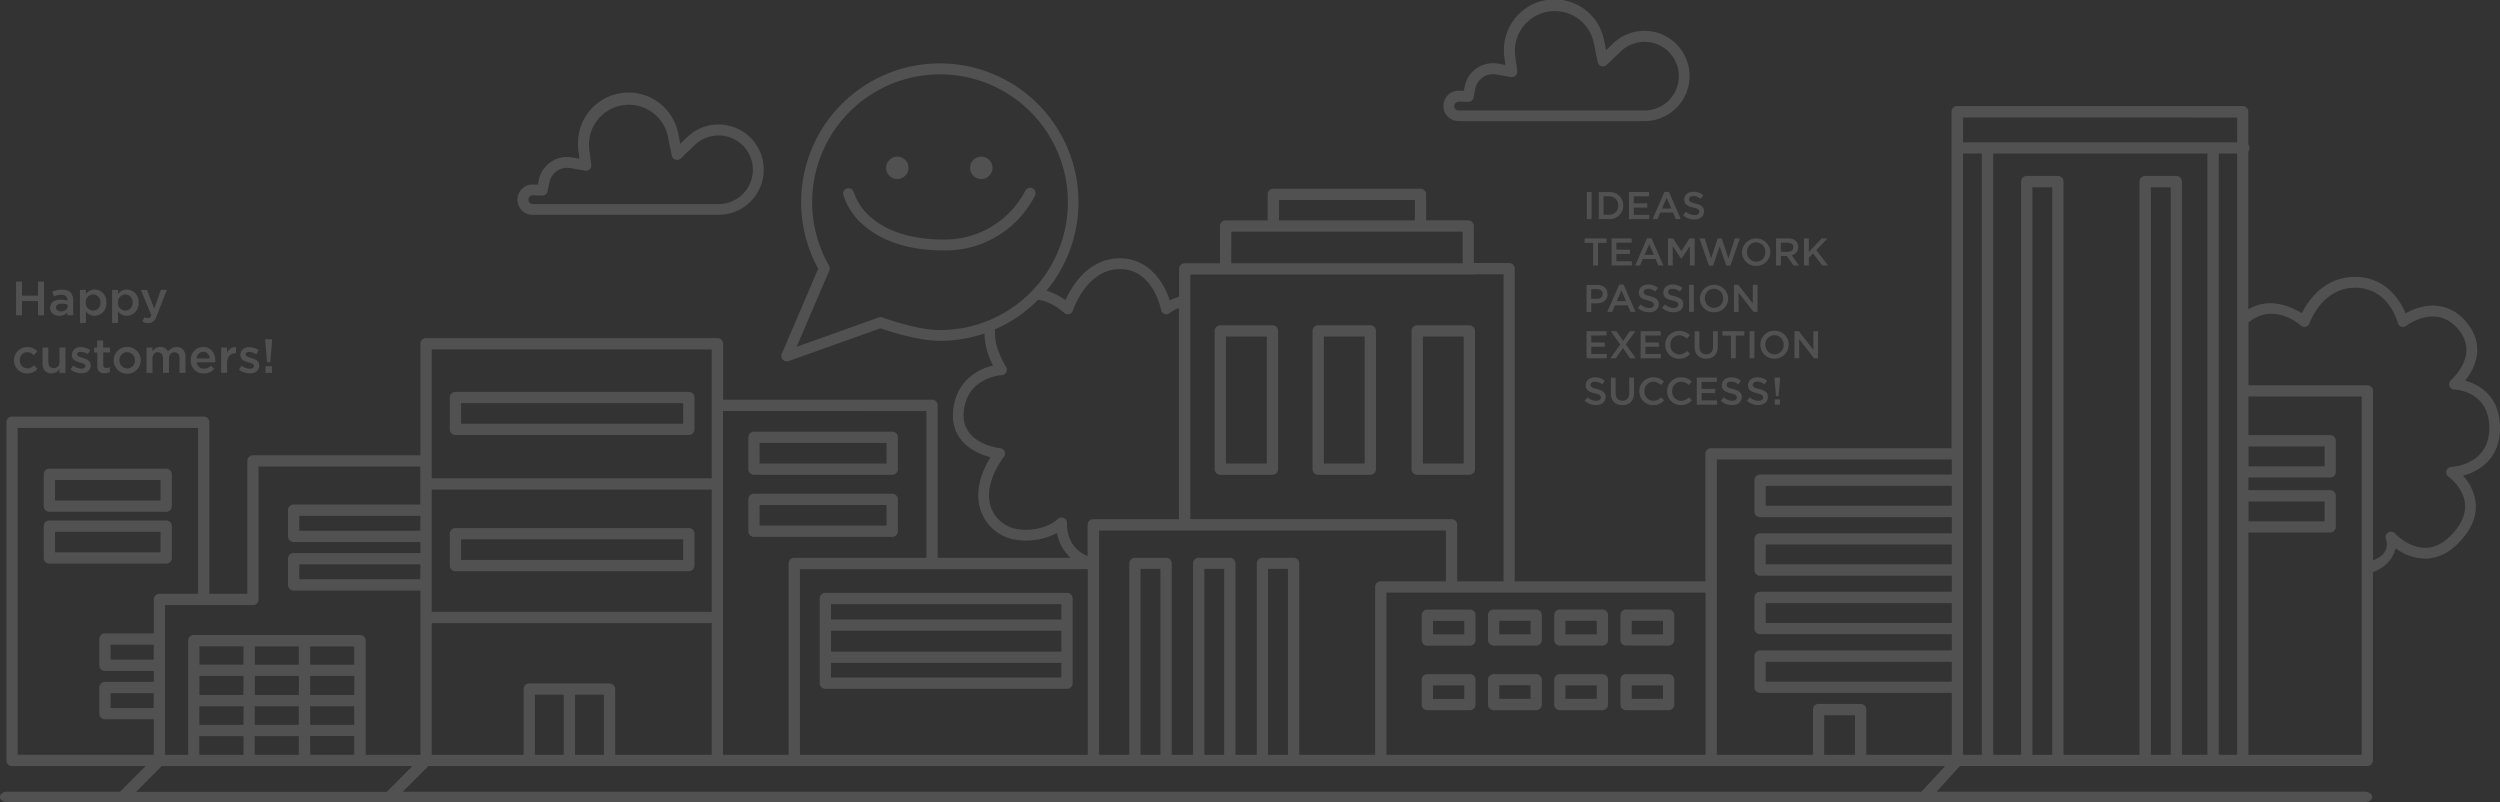 <svg xmlns="http://www.w3.org/2000/svg" viewBox="0 0 840.73 269.78"><rect x="0" y="0" width="840.73" height="269.78" fill="#333333" stroke="none"/><defs><style>.cls-1{opacity:0.15;}.cls-2{fill:#fff;}</style></defs><title>Recurso 21</title><g id="Capa_2" data-name="Capa 2"><g id="Capa_1-2" data-name="Capa 1"><g class="cls-1"><path class="cls-2" d="M179.17,72.23h62.47a15.18,15.18,0,1,0-10.48-26.15l-2.39,2.29-.66-3.24a17,17,0,0,0-33.73,3.41,17.51,17.51,0,0,0,.16,2.35l.34,2.48-2.47-.43a9.71,9.71,0,0,0-11.22,7.64l-.3,1.52-1.51-.05h-.31a5.1,5.1,0,0,0,.1,10.2Zm-.1-6.56h.15l3.09.1a1.83,1.83,0,0,0,1.84-1.46l.61-3a6.07,6.07,0,0,1,6-4.87,6.72,6.72,0,0,1,1.07.09l4.92.86a1.8,1.8,0,0,0,2.11-2l-.68-5a13.41,13.41,0,0,1,26.41-4.55l1.31,6.47a1.82,1.82,0,0,0,3,1l4.77-4.56a11.54,11.54,0,1,1,8,19.88H179.17a1.46,1.46,0,0,1-1.46-1.46A1.49,1.49,0,0,1,179.07,65.67Z"/><path class="cls-2" d="M490.56,40.73H553a15.18,15.18,0,1,0-10.48-26.15l-2.4,2.29-.66-3.25A17,17,0,0,0,505.76,17a19.34,19.34,0,0,0,.16,2.35l.35,2.48-2.48-.43a9.7,9.7,0,0,0-11.21,7.64l-.31,1.52-1.51-.05h-.31a5.1,5.1,0,0,0,.11,10.2Zm-.1-6.56h.15l3.08.1a1.82,1.82,0,0,0,1.84-1.46l.61-3a6.1,6.1,0,0,1,6-4.87,6.56,6.56,0,0,1,1.07.1l4.93.86a1.82,1.82,0,0,0,2.11-2l-.68-4.94a13.73,13.73,0,0,1-.14-1.86,13.41,13.41,0,0,1,26.54-2.69l1.32,6.47a1.81,1.81,0,0,0,3,.95l4.78-4.56a11.54,11.54,0,1,1,8,19.88H490.56a1.46,1.46,0,0,1-.1-2.92Z"/><path class="cls-2" d="M301.72,60.2A3.76,3.76,0,1,0,298,56.45,3.75,3.75,0,0,0,301.72,60.2Z"/><path class="cls-2" d="M330,60.2a3.76,3.76,0,1,0-3.76-3.75A3.75,3.75,0,0,0,330,60.2Z"/><path class="cls-2" d="M347.17,63.32a1.83,1.83,0,0,0-2.41.91,30.43,30.43,0,0,1-27.35,16.33c-10.84,0-19.52-2.77-25.1-8a18.51,18.51,0,0,1-5.21-8,1.82,1.82,0,0,0-3.53.85A21.59,21.59,0,0,0,289.62,75c4.37,4.2,12.73,9.21,27.79,9.21a33.68,33.68,0,0,0,30.66-18.47A1.82,1.82,0,0,0,347.17,63.32Z"/><path class="cls-2" d="M840.73,143.94c0-10.95-7.23-14.68-11.73-15.94a20.74,20.74,0,0,0,2.59-4.12c1.8-3.83,2.87-9.65-2.24-15.62a14.4,14.4,0,0,0-15-5,21.22,21.22,0,0,0-5.38,2.11c-1.73-4.1-6.48-12.25-17-12.25s-15.87,8.19-17.89,12.22c-4.34-2.68-11.16-5.3-18-1.32V50.9a1.88,1.88,0,0,0,0-2.32v-11a1.9,1.9,0,0,0-1.9-1.9h-96a1.89,1.89,0,0,0-1.89,1.9V150.73h-80.9a1.89,1.89,0,0,0-1.89,1.89v42.87H509.39V90.35a1.9,1.9,0,0,0-1.89-1.9H495.63V76a1.9,1.9,0,0,0-1.89-1.9H479.6V65.36a1.89,1.89,0,0,0-1.89-1.89h-49.5a1.9,1.9,0,0,0-1.9,1.89v8.76H412.16a1.9,1.9,0,0,0-1.89,1.9V88.53H398.41a1.9,1.9,0,0,0-1.9,1.89v9.45a2.26,2.26,0,0,0-.5.08,19.85,19.85,0,0,0-2.62,1.09c-1.9-5.94-7-14.16-16.76-14.16-10.74,0-16.27,9.47-18.31,14.05a22,22,0,0,0-6.39-3.19,46.63,46.63,0,1,0-76.77-7.38L262.91,119a1.83,1.83,0,0,0,2.28,2.43L296.1,110.4c2.61.91,12.6,4.22,19.95,4.22a46.4,46.4,0,0,0,15-2.48,24.76,24.76,0,0,0,2.91,10.79c-5.32,1.23-12.51,5.35-13.43,15.17-.56,6,2,10.71,7.43,13.67a23.3,23.3,0,0,0,5.16,2c-2.52,4-6.55,12.44-2.25,20.27a14.73,14.73,0,0,0,11.09,7.51,21.89,21.89,0,0,0,13.49-2.33,14.89,14.89,0,0,0,4.58,8.36H315.33V136.32a1.9,1.9,0,0,0-1.9-1.9H243.18V115.61a1.9,1.9,0,0,0-1.9-1.89h-98a1.89,1.89,0,0,0-1.89,1.89v37.5H85.07a1.89,1.89,0,0,0-1.89,1.9v44.68H70.4V142a1.9,1.9,0,0,0-1.9-1.9H4A1.9,1.9,0,0,0,2.15,142V255.72A1.9,1.9,0,0,0,4,257.62H49l-8.31,8.3a1.59,1.59,0,0,0-.25.33h-38C1.11,266.25,0,267,0,268s1.11,1.77,2.49,1.77H795.26c1.38,0,2.49-.79,2.49-1.77s-1.11-1.76-2.49-1.76h-144l7.84-8.63h137a1.89,1.89,0,0,0,1.89-1.9V192.43c5.11-2,7-5.36,7.63-8.06a17.22,17.22,0,0,0,9.89,3.48h0c4.38,0,8.46-2.07,12.12-6.14s5.38-8.45,4.9-12.81a16.41,16.41,0,0,0-4.22-8.93,19.57,19.57,0,0,0,4.19-1.65C836.28,156.32,840.73,152.2,840.73,143.94ZM730,253.83h-6.69V63H730Zm1.89-194.66H721.4a1.9,1.9,0,0,0-1.9,1.89V253.83H693.94V61.06a1.9,1.9,0,0,0-1.9-1.89H681.57a1.89,1.89,0,0,0-1.89,1.89V253.83h-9.39V51.63h72.05v202.2h-8.57V61.06A1.9,1.9,0,0,0,731.87,59.17ZM690.15,253.83h-6.68V63h6.68Zm56-202.2h6.19v202.2h-6.19Zm10,117h25.6v6.68h-25.6Zm0-18.49h25.6v6.68h-25.6Zm-3.79-110.6v8.32H660.16V39.52Zm-96,130.53H593.8v-6.68h62.57Zm0,19.72H593.8v-6.68h62.57Zm0,19.72H593.8v-6.68h62.57Zm0,19.72H593.8v-6.68h62.57ZM512.91,199.28h60.67v54.55H466.24V199.28h46.67Zm-76,54.55V189.45a1.88,1.88,0,0,0-1.9-1.86H424.56a1.88,1.88,0,0,0-1.9,1.86v64.38h-7.17V189.45a1.88,1.88,0,0,0-1.9-1.86H403.12a1.88,1.88,0,0,0-1.9,1.86v64.38h-7.17V189.45a1.88,1.88,0,0,0-1.9-1.86H381.68a1.88,1.88,0,0,0-1.9,1.86v64.38H369.6V178.41H486.26v17.08H464.35a1.9,1.9,0,0,0-1.9,1.89v56.45Zm-3.79,0h-6.69V191.31h6.69Zm-21.45,0H405V191.31h6.68Zm-21.44,0h-6.68V191.31h6.68ZM430.1,67.26h45.71v6.86H430.1Zm-16,10.65h77.78V88.53H414.06Zm-1.9,14.41h83.4a1.7,1.7,0,0,0,.51-.08h9.53V195.49H490.05v-19a1.9,1.9,0,0,0-1.89-1.9H400.3V92.32h11.86ZM296.72,106.76a1.82,1.82,0,0,0-1.24,0l-27.59,9.87,11-25.67a1.85,1.85,0,0,0-.1-1.62A43,43,0,1,1,316.05,111C308.36,111,296.84,106.81,296.72,106.76ZM358.82,176a1.82,1.82,0,0,0-3.06-1.45c-2.44,2.29-7.91,4.27-13.26,3.43A11.36,11.36,0,0,1,334,172.3c-4.6-8.4,3.49-18.52,3.57-18.62a1.83,1.83,0,0,0,.27-1.84,1.81,1.81,0,0,0-1.49-1.11c-.54-.06-13.26-1.54-12.25-12.29,1.07-11.46,12.3-12.26,12.78-12.29a1.81,1.81,0,0,0,1.42-2.8c0-.06-4-6.18-3.65-11.68a1.77,1.77,0,0,0-.17-.86,46.78,46.78,0,0,0,14.62-10l.05,0c4.68.63,8.65,4.32,8.68,4.36a1.82,1.82,0,0,0,3-.77c0-.13,4.59-13.92,15.79-13.92,11,0,13.73,13.16,13.84,13.72a1.84,1.84,0,0,0,1.21,1.39,1.88,1.88,0,0,0,.57.09,1.8,1.8,0,0,0,1.22-.48,10.94,10.94,0,0,1,3-1.6v71h-28.8a1.9,1.9,0,0,0-1.9,1.9V187C358.38,184.05,358.8,176.32,358.82,176Zm-40.57,15.4h47.56v62.44H269V191.39h49.25Zm-6.71-53.17v49.37H267.11a1.9,1.9,0,0,0-1.9,1.9v64.34H243.13V138.22ZM206.88,253.83V231.72a1.89,1.89,0,0,0-1.89-1.89H178a1.89,1.89,0,0,0-1.89,1.89v22.11H145.17V209.55h94.17v44.28Zm-13.51,0V233.62h9.72v20.21Zm-13.5,0V233.62h9.71v20.21Zm59.47-48.07H145.17v-41.1h94.17Zm-98-27.27H100.64v-5h40.74Zm0,16.3H100.64v-5h40.74Zm3.79-77.28h94.22V133.7a1.92,1.92,0,0,0,0,.41v26.76H145.17V117.51Zm-60.1,86a1.9,1.9,0,0,0,1.9-1.89V156.9h54.41v12.77H98.74a1.89,1.89,0,0,0-1.89,1.9v8.82a1.89,1.89,0,0,0,1.89,1.9h42.64V186H98.74a1.89,1.89,0,0,0-1.89,1.89v8.83a1.89,1.89,0,0,0,1.89,1.89h42.64v55.25H123V215.45a1.9,1.9,0,0,0-1.9-1.9H65.17a1.9,1.9,0,0,0-1.9,1.9v38.38H55.5V203.49H85.07Zm.62,50.35v-6.31h14.84v6.31Zm-18.63,0v-6.31H81.9v6.31Zm33.47-36.49v6.16H85.69v-6.16Zm18.63,0v6.16H104.32v-6.16Zm0,16.35H104.32v-6.4h14.84Zm-18.63,0H85.69v-6.4h14.84Zm-18.63,0H67.06v-6.4H81.9Zm-14.84,3.79H81.9v6.25H67.06Zm18.63,0h14.84v6.25H85.69Zm18.63,0h14.84v6.25H104.32Zm-22.42-14H67.06v-6.16H81.9Zm22.42,24h14.84v6.31H104.32Zm-52.61-25.7H37.19v-5H51.71Zm0,16.3H37.19v-5H51.71ZM5.94,143.9H66.61v55.8h-13a1.89,1.89,0,0,0-1.89,1.89V213H35.3a1.9,1.9,0,0,0-1.9,1.9v8.82a1.9,1.9,0,0,0,1.9,1.9H51.71v3.68H35.3a1.9,1.9,0,0,0-1.9,1.89V240a1.9,1.9,0,0,0,1.9,1.89H51.71v11.92H5.94ZM54.39,257.62H138.7L130.37,266a1.42,1.42,0,0,0-.25.3H45.76Zm592,8.38a2.2,2.2,0,0,0-.17.25H135.43l8.63-8.63H654.15Zm-22.52-12.17H613.46a1.49,1.49,0,0,0,0-.21V240.53h10.37v13.09A1.52,1.52,0,0,0,623.88,253.83Zm3.74,0a1.52,1.52,0,0,0,0-.21v-15a1.9,1.9,0,0,0-1.9-1.9H611.59a1.9,1.9,0,0,0-1.9,1.9v15a1.49,1.49,0,0,0,0,.21H577.37V154.52h79v5.06H591.9a1.9,1.9,0,0,0-1.9,1.9V172a1.9,1.9,0,0,0,1.9,1.9h64.47v5.45H591.9a1.9,1.9,0,0,0-1.9,1.9v10.47a1.89,1.89,0,0,0,1.9,1.89h64.47V199H591.9a1.9,1.9,0,0,0-1.9,1.89v10.48a1.9,1.9,0,0,0,1.9,1.89h64.47v5.46H591.9a1.9,1.9,0,0,0-1.9,1.89V231.1a1.9,1.9,0,0,0,1.9,1.9h64.47v20.83Zm32.54-22.47a2.28,2.28,0,0,0,0-.26,2.11,2.11,0,0,0,0-.25v-10a2.28,2.28,0,0,0,0-.26,2.11,2.11,0,0,0,0-.25v-8.74a2.11,2.11,0,0,0,0-.25,2.28,2.28,0,0,0,0-.26v-10a2.28,2.28,0,0,0,0-.26,2.11,2.11,0,0,0,0-.25v-8.74a2,2,0,0,0,0-.25,2.28,2.28,0,0,0,0-.26v-10a2.11,2.11,0,0,0,0-.25,2.28,2.28,0,0,0,0-.26V172.2a1.57,1.57,0,0,0,0-.5v-10a2,2,0,0,0,0-.25,2.28,2.28,0,0,0,0-.26V51.63h6.34v202.2h-6.34Zm134.06,22.47H756.11V179.08H783.6a1.9,1.9,0,0,0,1.9-1.89V166.71a1.9,1.9,0,0,0-1.9-1.89H756.11v-4.23H783.6a1.9,1.9,0,0,0,1.9-1.9V148.22a1.9,1.9,0,0,0-1.9-1.89H756.11v-13h38.11Zm29.18-93.54c.05,0,5,3.66,5.56,9,.35,3.28-1,6.63-4,10s-6.1,4.92-9.41,4.94h0c-5.65,0-10.09-4.78-10.13-4.83a1.82,1.82,0,0,0-3.13,1.59c.06.25,2.26,5-4.25,7.47v-57a1.89,1.89,0,0,0-1.89-1.89h-40V108.44c8.68-7,17.27.76,17.66,1.08a1.81,1.81,0,0,0,1.66.34,1.77,1.77,0,0,0,1.21-1.17c.05-.12,4.14-11.93,15.4-11.93,11.1,0,14.15,11.32,14.27,11.8a1.81,1.81,0,0,0,2.86,1c.41-.31,10.07-7.51,17.42,1.07s-2,16.83-2.35,17.17a1.82,1.82,0,0,0,1.11,3.2c.48,0,11.75.58,11.75,12.94S824.89,157,824.38,157a1.81,1.81,0,0,0-1.66,1.29A1.83,1.83,0,0,0,823.4,160.29Z"/><polygon class="cls-2" points="7.4 101.26 12.79 101.26 12.79 106.02 14.78 106.02 14.78 94.72 12.79 94.72 12.79 99.42 7.4 99.42 7.4 94.72 5.41 94.72 5.41 106.02 7.4 106.02 7.4 101.26"/><path class="cls-2" d="M19.91,106.2A3.43,3.43,0,0,0,22.67,105v1h1.94v-5c0-2.28-1.23-3.6-3.75-3.6a7.26,7.26,0,0,0-3.24.71l.53,1.56a6,6,0,0,1,2.44-.53c1.35,0,2.1.65,2.1,1.83v.16a7.18,7.18,0,0,0-2.36-.36c-2,0-3.46.91-3.46,2.8v0C16.87,105.28,18.3,106.2,19.91,106.2Zm-1.1-2.76c0-.82.73-1.33,2-1.33a5.68,5.68,0,0,1,1.95.34v.49c0,1.06-1,1.79-2.26,1.79-.92,0-1.65-.45-1.65-1.26Z"/><path class="cls-2" d="M28.89,104.7a3.46,3.46,0,0,0,2.89,1.5,4.08,4.08,0,0,0,4-4.42v0a4.09,4.09,0,0,0-4-4.42,3.41,3.41,0,0,0-2.89,1.6V97.5h-2v11.11h2Zm-.05-3A2.57,2.57,0,0,1,31.33,99a2.53,2.53,0,0,1,2.43,2.73v0a2.48,2.48,0,0,1-2.43,2.72,2.56,2.56,0,0,1-2.49-2.72Z"/><path class="cls-2" d="M39.7,104.7a3.49,3.49,0,0,0,2.9,1.5,4.08,4.08,0,0,0,4-4.42v0a4.09,4.09,0,0,0-4-4.42,3.41,3.41,0,0,0-2.9,1.6V97.5h-2v11.11h2Zm0-3A2.57,2.57,0,0,1,42.14,99a2.53,2.53,0,0,1,2.44,2.73v0a2.49,2.49,0,0,1-2.44,2.72,2.55,2.55,0,0,1-2.48-2.72Z"/><path class="cls-2" d="M49.7,107a2.39,2.39,0,0,1-1.15-.33l-.66,1.46a4,4,0,0,0,2,.52c1.37,0,2.13-.65,2.81-2.39l3.39-8.77h-2l-2.22,6.33L49.44,97.5H47.36L50.91,106C50.59,106.77,50.25,107,49.7,107Z"/><path class="cls-2" d="M9.12,125.59a4.3,4.3,0,0,0,3.49-1.6l-1.18-1.16a3,3,0,0,1-2.21,1.07,2.6,2.6,0,0,1-2.55-2.75v0a2.56,2.56,0,0,1,2.45-2.72,2.88,2.88,0,0,1,2.22,1.07l1.21-1.31a4.26,4.26,0,0,0-3.41-1.47,4.4,4.4,0,0,0-4.42,4.46v0A4.35,4.35,0,0,0,9.12,125.59Z"/><path class="cls-2" d="M14.31,116.87v5.43c0,2,1.11,3.28,3,3.28A3.07,3.07,0,0,0,20,124.07v1.33H22v-8.53H20v4.81a1.9,1.9,0,0,1-1.92,2.12c-1.17,0-1.83-.76-1.83-2.08v-4.85Z"/><path class="cls-2" d="M24.14,119.36c0,1.63,1.41,2.15,2.66,2.5,1,.31,1.91.53,1.91,1.2v0c0,.56-.48.92-1.32.92a4.81,4.81,0,0,1-2.8-1.05l-.87,1.32a6,6,0,0,0,3.62,1.28c1.77,0,3.16-.89,3.16-2.68v0c0-1.54-1.4-2.1-2.65-2.49-1-.32-1.92-.58-1.92-1.2v0c0-.5.44-.85,1.2-.85a4.91,4.91,0,0,1,2.4.8l.78-1.39a6,6,0,0,0-3.13-1c-1.7,0-3,1-3,2.59Z"/><path class="cls-2" d="M37,118.55v-1.68h-2.3v-2.34h-2v2.34H31.65v1.68h1.08V123a2.18,2.18,0,0,0,2.45,2.5,3.44,3.44,0,0,0,1.76-.43v-1.6a2.63,2.63,0,0,1-1.21.29.93.93,0,0,1-1-1.07v-4.18Z"/><path class="cls-2" d="M42.79,116.69a4.46,4.46,0,0,0-4.56,4.46v0a4.55,4.55,0,0,0,9.1,0v0A4.43,4.43,0,0,0,42.79,116.69Zm2.58,4.49a2.58,2.58,0,0,1-2.58,2.72,2.64,2.64,0,0,1-2.6-2.75v0a2.56,2.56,0,0,1,2.57-2.72,2.64,2.64,0,0,1,2.61,2.75Z"/><path class="cls-2" d="M53.86,116.69a3,3,0,0,0-2.59,1.47v-1.29h-2v8.53h2v-4.8c0-1.32.74-2.13,1.82-2.13s1.73.74,1.73,2.07v4.86h2v-4.81c0-1.38.76-2.12,1.83-2.12s1.73.73,1.73,2.08v4.85h2V120c0-2.09-1.13-3.27-3-3.27a3.49,3.49,0,0,0-2.89,1.5A2.69,2.69,0,0,0,53.86,116.69Z"/><path class="cls-2" d="M68.56,125.59a4.33,4.33,0,0,0,3.49-1.6l-1.15-1a3.08,3.08,0,0,1-2.31,1,2.38,2.38,0,0,1-2.46-2.16H72.4a5.36,5.36,0,0,0,0-.55c0-2.46-1.37-4.59-4.08-4.59a4.24,4.24,0,0,0-4.17,4.44v0A4.26,4.26,0,0,0,68.56,125.59Zm-.23-7.3a2.22,2.22,0,0,1,2.17,2.25H66.12A2.31,2.31,0,0,1,68.33,118.29Z"/><path class="cls-2" d="M76.36,122.15c0-2.26,1.19-3.37,2.9-3.37h.11v-2.07a3,3,0,0,0-3,2.08v-1.92h-2v8.53h2Z"/><path class="cls-2" d="M84,124A4.81,4.81,0,0,1,81.25,123l-.87,1.32A6,6,0,0,0,84,125.56c1.78,0,3.17-.89,3.17-2.68v0c0-1.54-1.41-2.1-2.65-2.49-1-.32-1.92-.58-1.92-1.2v0c0-.5.43-.85,1.19-.85a4.94,4.94,0,0,1,2.41.8l.77-1.39a5.93,5.93,0,0,0-3.13-1c-1.69,0-3,1-3,2.59v0c0,1.63,1.4,2.15,2.66,2.5,1,.31,1.91.53,1.91,1.2v0C85.37,123.65,84.88,124,84,124Z"/><rect class="cls-2" x="89.29" y="123.18" width="2.15" height="2.21"/><polygon class="cls-2" points="90.9 121.83 91.5 114.66 91.5 114.09 89.21 114.09 89.21 114.66 89.82 121.83 90.9 121.83"/><path class="cls-2" d="M16.6,172.12H55.88a1.9,1.9,0,0,0,1.9-1.9V159.51a1.9,1.9,0,0,0-1.9-1.89H16.6a1.9,1.9,0,0,0-1.9,1.89v10.71A1.9,1.9,0,0,0,16.6,172.12Zm1.9-10.71H54v6.92H18.5Z"/><path class="cls-2" d="M57.78,187.64V176.93a1.9,1.9,0,0,0-1.9-1.9H16.6a1.9,1.9,0,0,0-1.9,1.9v10.71a1.9,1.9,0,0,0,1.9,1.9H55.88A1.9,1.9,0,0,0,57.78,187.64Zm-3.8-1.9H18.5v-6.91H54Z"/><path class="cls-2" d="M253.55,159.67h46.5a1.9,1.9,0,0,0,1.9-1.9V147.06a1.9,1.9,0,0,0-1.9-1.89h-46.5a1.89,1.89,0,0,0-1.89,1.89v10.71A1.9,1.9,0,0,0,253.55,159.67Zm1.9-10.71h42.7v6.92h-42.7Z"/><path class="cls-2" d="M253.55,180.54h46.5a1.9,1.9,0,0,0,1.9-1.89V167.94a1.9,1.9,0,0,0-1.9-1.9h-46.5a1.9,1.9,0,0,0-1.89,1.9v10.71A1.89,1.89,0,0,0,253.55,180.54Zm1.9-10.71h42.7v6.92h-42.7Z"/><path class="cls-2" d="M275.66,201.27v28.48a1.89,1.89,0,0,0,1.89,1.89h81.27a1.9,1.9,0,0,0,1.9-1.89V201.27a1.9,1.9,0,0,0-1.9-1.89H277.55A1.89,1.89,0,0,0,275.66,201.27Zm81.27,17.85H279.45v-7h77.48Zm-77.48,8.73v-4.94h77.48v4.94Zm77.48-24.68v5.18H279.45v-5.18Z"/><path class="cls-2" d="M153.16,146.28h78.49a1.9,1.9,0,0,0,1.89-1.9V133.67a1.89,1.89,0,0,0-1.89-1.89H153.16a1.89,1.89,0,0,0-1.89,1.89v10.71A1.9,1.9,0,0,0,153.16,146.28Zm1.9-10.71h74.69v6.92H155.06Z"/><path class="cls-2" d="M153.16,192.09h78.49a1.9,1.9,0,0,0,1.89-1.9V179.48a1.89,1.89,0,0,0-1.89-1.89H153.16a1.89,1.89,0,0,0-1.89,1.89v10.71A1.9,1.9,0,0,0,153.16,192.09Zm1.9-10.71h74.69v6.92H155.06Z"/><path class="cls-2" d="M494.33,205H480a1.89,1.89,0,0,0-1.89,1.89v8.34a1.9,1.9,0,0,0,1.89,1.9h14.31a1.9,1.9,0,0,0,1.9-1.9v-8.34A1.89,1.89,0,0,0,494.33,205Zm-1.9,8.33H481.92v-4.54h10.51Z"/><path class="cls-2" d="M494.33,226.7H480a1.9,1.9,0,0,0-1.89,1.9v8.34a1.89,1.89,0,0,0,1.89,1.89h14.31a1.9,1.9,0,0,0,1.9-1.89V228.6A1.9,1.9,0,0,0,494.33,226.7Zm-1.9,8.34H481.92v-4.55h10.51Z"/><path class="cls-2" d="M500.4,206.87v8.34a1.9,1.9,0,0,0,1.9,1.9h14.3a1.9,1.9,0,0,0,1.9-1.9v-8.34a1.89,1.89,0,0,0-1.9-1.89H502.3A1.89,1.89,0,0,0,500.4,206.87Zm3.79,1.9h10.52v4.54H504.19Z"/><path class="cls-2" d="M516.6,226.7H502.3a1.9,1.9,0,0,0-1.9,1.9v8.34a1.9,1.9,0,0,0,1.9,1.89h14.3a1.9,1.9,0,0,0,1.9-1.89V228.6A1.9,1.9,0,0,0,516.6,226.7ZM514.71,235H504.19v-4.55h10.52Z"/><path class="cls-2" d="M524.57,217.11h14.3a1.9,1.9,0,0,0,1.9-1.9v-8.34a1.89,1.89,0,0,0-1.9-1.89h-14.3a1.89,1.89,0,0,0-1.9,1.89v8.34A1.9,1.9,0,0,0,524.57,217.11Zm1.89-8.34H537v4.54H526.46Z"/><path class="cls-2" d="M524.57,238.83h14.3a1.9,1.9,0,0,0,1.9-1.89V228.6a1.9,1.9,0,0,0-1.9-1.9h-14.3a1.9,1.9,0,0,0-1.9,1.9v8.34A1.9,1.9,0,0,0,524.57,238.83Zm1.89-8.34H537V235H526.46Z"/><path class="cls-2" d="M546.84,217.11h14.31a1.9,1.9,0,0,0,1.89-1.9v-8.34a1.89,1.89,0,0,0-1.89-1.89H546.84a1.89,1.89,0,0,0-1.9,1.89v8.34A1.9,1.9,0,0,0,546.84,217.11Zm1.89-8.34h10.52v4.54H548.73Z"/><path class="cls-2" d="M546.84,238.83h14.31a1.89,1.89,0,0,0,1.89-1.89V228.6a1.9,1.9,0,0,0-1.89-1.9H546.84a1.9,1.9,0,0,0-1.9,1.9v8.34A1.9,1.9,0,0,0,546.84,238.83Zm1.89-8.34h10.52V235H548.73Z"/><path class="cls-2" d="M410.37,159.67H427.9a1.9,1.9,0,0,0,1.9-1.9v-46.5a1.9,1.9,0,0,0-1.9-1.89H410.37a1.89,1.89,0,0,0-1.89,1.89v46.5A1.9,1.9,0,0,0,410.37,159.67Zm1.9-46.5H426v42.71H412.27Z"/><path class="cls-2" d="M443.3,159.67h17.53a1.9,1.9,0,0,0,1.89-1.9v-46.5a1.89,1.89,0,0,0-1.89-1.89H443.3a1.9,1.9,0,0,0-1.9,1.89v46.5A1.9,1.9,0,0,0,443.3,159.67Zm1.9-46.5h13.73v42.71H445.2Z"/><path class="cls-2" d="M476.6,159.67h17.52a1.9,1.9,0,0,0,1.9-1.9v-46.5a1.9,1.9,0,0,0-1.9-1.89H476.6a1.9,1.9,0,0,0-1.9,1.89v46.5A1.9,1.9,0,0,0,476.6,159.67Zm1.89-46.5h13.74v42.71H478.49Z"/><rect class="cls-2" x="533.64" y="64.58" width="1.6" height="9.09"/><path class="cls-2" d="M541.06,64.58h-3.4v9.1h3.4a4.56,4.56,0,0,0,4.83-4.55v0A4.54,4.54,0,0,0,541.06,64.58Zm3.15,4.58a3,3,0,0,1-3.15,3.06h-1.8V66h1.8a3,3,0,0,1,3.15,3.09Z"/><polygon class="cls-2" points="554.57 66.01 554.57 64.58 547.83 64.58 547.83 73.68 554.64 73.68 554.64 72.25 549.43 72.25 549.43 69.81 553.99 69.81 553.99 68.38 549.43 68.38 549.43 66.01 554.57 66.01"/><path class="cls-2" d="M562.63,71.48l.93,2.2h1.68l-4-9.16h-1.48l-4,9.16h1.64l.93-2.2Zm-2.15-5,1.57,3.64h-3.13Z"/><path class="cls-2" d="M566.41,67.09v0c0,1.67,1.09,2.25,3,2.71,1.69.39,2.06.74,2.06,1.39v0c0,.69-.63,1.14-1.62,1.14A4.22,4.22,0,0,1,567,71.21l-1,1.14a5.59,5.59,0,0,0,3.8,1.46c1.91,0,3.24-1,3.24-2.72v0c0-1.51-1-2.2-2.92-2.67C568.42,68,568,67.68,568,67v0c0-.6.55-1.08,1.49-1.08a4.1,4.1,0,0,1,2.46.94l.86-1.21a5,5,0,0,0-3.3-1.14C567.71,64.46,566.41,65.53,566.41,67.09Z"/><polygon class="cls-2" points="532.89 81.67 535.78 81.67 535.78 89.28 537.39 89.28 537.39 81.67 540.27 81.67 540.27 80.18 532.89 80.18 532.89 81.67"/><polygon class="cls-2" points="541.97 89.28 548.78 89.28 548.78 87.85 543.57 87.85 543.57 85.41 548.13 85.41 548.13 83.98 543.57 83.98 543.57 81.61 548.71 81.61 548.71 80.18 541.97 80.18 541.97 89.28"/><path class="cls-2" d="M552.47,87.08h4.3l.92,2.2h1.69l-4-9.16H553.9l-4,9.16h1.63Zm2.14-5,1.58,3.64h-3.14Z"/><polygon class="cls-2" points="569.89 80.18 568.18 80.18 565.42 84.48 562.65 80.18 560.95 80.18 560.95 89.28 562.52 89.28 562.52 82.78 565.36 87.04 565.42 87.04 568.29 82.76 568.29 89.28 569.89 89.28 569.89 80.18"/><polygon class="cls-2" points="574.7 89.34 576.08 89.34 578.31 82.81 580.54 89.34 581.92 89.34 585.09 80.18 583.42 80.18 581.25 86.93 579.01 80.16 577.66 80.16 575.43 86.93 573.26 80.18 571.53 80.18 574.7 89.34"/><path class="cls-2" d="M590.58,89.43a4.65,4.65,0,0,0,4.77-4.7v0a4.76,4.76,0,0,0-9.51,0v0A4.61,4.61,0,0,0,590.58,89.43Zm-3.06-4.72a3.07,3.07,0,0,1,3.06-3.21,3.11,3.11,0,0,1,3.09,3.23v0A3.08,3.08,0,0,1,590.61,88a3.11,3.11,0,0,1-3.09-3.24Z"/><path class="cls-2" d="M598.89,86.11h2l2.24,3.17H605l-2.46-3.44a2.73,2.73,0,0,0,2.17-2.76v0a2.77,2.77,0,0,0-.75-2,3.66,3.66,0,0,0-2.62-.91h-4.06v9.1h1.6Zm0-4.47h2.33c1.18,0,1.88.53,1.88,1.51v0c0,.92-.73,1.52-1.87,1.52h-2.34Z"/><polygon class="cls-2" points="608.29 86.64 609.71 85.19 612.81 89.28 614.75 89.28 610.8 84.09 614.58 80.18 612.62 80.18 608.29 84.76 608.29 80.18 606.69 80.18 606.69 89.28 608.29 89.28 608.29 86.64"/><path class="cls-2" d="M540.59,98.82c0-1.83-1.34-3-3.46-3h-3.59v9.1h1.6V102H537c2,0,3.64-1.06,3.64-3.1Zm-1.63.07c0,1-.75,1.62-2,1.62h-1.86V97.24H537c1.2,0,2,.56,2,1.62Z"/><path class="cls-2" d="M543.11,102.68h4.3l.92,2.2H550l-4-9.16h-1.48l-4,9.16h1.64Zm2.14-5.05,1.58,3.64H543.7Z"/><path class="cls-2" d="M554.65,103.59a4.2,4.2,0,0,1-2.87-1.18l-1,1.14a5.57,5.57,0,0,0,3.79,1.46c1.91,0,3.25-1,3.25-2.72v0c0-1.51-1-2.2-2.92-2.67-1.74-.41-2.16-.72-2.16-1.43v0c0-.6.55-1.08,1.48-1.08a4.11,4.11,0,0,1,2.47.93l.86-1.2a5.05,5.05,0,0,0-3.3-1.15c-1.81,0-3.11,1.08-3.11,2.64v0c0,1.67,1.1,2.24,3,2.71,1.69.39,2,.74,2,1.39v0C556.26,103.14,555.64,103.59,554.65,103.59Z"/><path class="cls-2" d="M566.05,102.29v0c0-1.51-1-2.2-2.92-2.67-1.74-.41-2.16-.72-2.16-1.43v0c0-.6.55-1.08,1.48-1.08a4.11,4.11,0,0,1,2.47.93l.86-1.2a5.05,5.05,0,0,0-3.3-1.15c-1.81,0-3.11,1.08-3.11,2.64v0c0,1.67,1.1,2.24,3,2.71,1.69.39,2.05.74,2.05,1.39v0c0,.69-.62,1.14-1.61,1.14a4.2,4.2,0,0,1-2.87-1.18l-1,1.14A5.57,5.57,0,0,0,562.8,105C564.71,105,566.05,104,566.05,102.29Z"/><rect class="cls-2" x="568.03" y="95.78" width="1.6" height="9.09"/><path class="cls-2" d="M581.17,100.33v0a4.76,4.76,0,0,0-9.51,0v0A4.61,4.61,0,0,0,576.4,105,4.66,4.66,0,0,0,581.17,100.33Zm-1.68,0a3.08,3.08,0,0,1-3.06,3.21,3.12,3.12,0,0,1-3.1-3.24v0a3.07,3.07,0,0,1,3.07-3.2,3.11,3.11,0,0,1,3.09,3.23Z"/><polygon class="cls-2" points="591.04 104.88 591.04 95.78 589.46 95.78 589.46 102.07 584.59 95.78 583.11 95.78 583.11 104.88 584.68 104.88 584.68 98.41 589.7 104.88 591.04 104.88"/><polygon class="cls-2" points="540.35 119.05 535.14 119.05 535.14 116.61 539.7 116.61 539.7 115.18 535.14 115.18 535.14 112.81 540.29 112.81 540.29 111.38 533.54 111.38 533.54 120.48 540.35 120.48 540.35 119.05"/><polygon class="cls-2" points="546.77 115.83 549.95 111.38 548.11 111.38 545.84 114.64 543.58 111.38 541.7 111.38 544.88 115.85 541.57 120.48 543.4 120.48 545.8 117.03 548.19 120.48 550.08 120.48 546.77 115.83"/><polygon class="cls-2" points="558.47 112.81 558.47 111.38 551.73 111.38 551.73 120.48 558.54 120.48 558.54 119.05 553.33 119.05 553.33 116.61 557.89 116.61 557.89 115.18 553.33 115.18 553.33 112.81 558.47 112.81"/><path class="cls-2" d="M564.66,120.63a4.69,4.69,0,0,0,3.69-1.61l-1-1a3.57,3.57,0,0,1-2.62,1.18,3.07,3.07,0,0,1-3-3.23v0a3.05,3.05,0,0,1,3-3.21,3.62,3.62,0,0,1,2.55,1.14l1-1.19a4.75,4.75,0,0,0-3.56-1.41,4.59,4.59,0,0,0-4.69,4.7v0A4.56,4.56,0,0,0,564.66,120.63Z"/><path class="cls-2" d="M577.67,111.38h-1.6v5.24c0,1.67-.87,2.53-2.28,2.53s-2.3-.91-2.3-2.6v-5.17h-1.6v5.24c0,2.64,1.51,4,3.87,4s3.91-1.36,3.91-4.08Z"/><polygon class="cls-2" points="586.6 111.38 579.22 111.38 579.22 112.86 582.11 112.86 582.11 120.48 583.72 120.48 583.72 112.86 586.6 112.86 586.6 111.38"/><rect class="cls-2" x="588.39" y="111.38" width="1.6" height="9.09"/><path class="cls-2" d="M592,115.93v0a4.6,4.6,0,0,0,4.74,4.67,4.65,4.65,0,0,0,4.76-4.7v0a4.6,4.6,0,0,0-4.74-4.67A4.65,4.65,0,0,0,592,115.93Zm1.67,0a3.08,3.08,0,0,1,3.07-3.21,3.12,3.12,0,0,1,3.09,3.24v0a3.07,3.07,0,0,1-3.07,3.2,3.11,3.11,0,0,1-3.09-3.23Z"/><polygon class="cls-2" points="604.95 111.38 603.47 111.38 603.47 120.48 605.04 120.48 605.04 114.01 610.05 120.48 611.39 120.48 611.39 111.38 609.82 111.38 609.82 117.67 604.95 111.38"/><path class="cls-2" d="M536.77,134.79a4.2,4.2,0,0,1-2.87-1.18l-1,1.14a5.61,5.61,0,0,0,3.8,1.46c1.91,0,3.25-1,3.25-2.72v0c0-1.5-1-2.19-2.93-2.66-1.74-.41-2.15-.73-2.15-1.43v0c0-.6.54-1.08,1.48-1.08a4.14,4.14,0,0,1,2.47.93l.85-1.21a5,5,0,0,0-3.3-1.14c-1.8,0-3.1,1.08-3.1,2.64v0c0,1.67,1.09,2.24,3,2.71,1.69.39,2.06.74,2.06,1.39v0C538.38,134.34,537.75,134.79,536.77,134.79Z"/><path class="cls-2" d="M541.72,127v5.24c0,2.63,1.51,4,3.87,4s3.91-1.37,3.91-4.08V127h-1.6v5.24c0,1.67-.87,2.53-2.28,2.53s-2.3-.91-2.3-2.6V127Z"/><path class="cls-2" d="M555.93,136.23a4.69,4.69,0,0,0,3.69-1.61l-1-1a3.55,3.55,0,0,1-2.61,1.18,3.07,3.07,0,0,1-3-3.23v0a3.05,3.05,0,0,1,3-3.21,3.61,3.61,0,0,1,2.54,1.13l1-1.18a4.74,4.74,0,0,0-3.56-1.41,4.6,4.6,0,0,0-4.69,4.7v0A4.58,4.58,0,0,0,555.93,136.23Z"/><path class="cls-2" d="M565.26,136.23a4.69,4.69,0,0,0,3.69-1.61l-1-1a3.55,3.55,0,0,1-2.61,1.18,3.07,3.07,0,0,1-3-3.23v0a3.05,3.05,0,0,1,3-3.21,3.65,3.65,0,0,1,2.55,1.13l1-1.18a4.73,4.73,0,0,0-3.55-1.41,4.59,4.59,0,0,0-4.69,4.7v0A4.57,4.57,0,0,0,565.26,136.23Z"/><polygon class="cls-2" points="577.37 128.41 577.37 126.98 570.63 126.98 570.63 136.08 577.44 136.08 577.44 134.65 572.23 134.65 572.23 132.2 576.79 132.2 576.79 130.78 572.23 130.78 572.23 128.41 577.37 128.41"/><path class="cls-2" d="M582.56,134.79a4.2,4.2,0,0,1-2.87-1.18l-1,1.14a5.57,5.57,0,0,0,3.79,1.46c1.91,0,3.25-1,3.25-2.72v0c0-1.5-1-2.19-2.92-2.66-1.74-.41-2.16-.73-2.16-1.43v0c0-.6.55-1.08,1.48-1.08a4.14,4.14,0,0,1,2.47.93l.86-1.21a5,5,0,0,0-3.3-1.14c-1.81,0-3.11,1.08-3.11,2.64v0c0,1.67,1.1,2.24,3,2.71,1.69.39,2,.74,2,1.39v0C584.17,134.34,583.55,134.79,582.56,134.79Z"/><path class="cls-2" d="M591.35,134.79a4.2,4.2,0,0,1-2.87-1.18l-1,1.14a5.61,5.61,0,0,0,3.8,1.46c1.91,0,3.25-1,3.25-2.72v0c0-1.5-1-2.19-2.93-2.66-1.74-.41-2.15-.73-2.15-1.43v0c0-.6.54-1.08,1.48-1.08a4.14,4.14,0,0,1,2.47.93l.85-1.21a5,5,0,0,0-3.3-1.14c-1.8,0-3.1,1.08-3.1,2.64v0c0,1.67,1.09,2.24,3,2.71,1.68.39,2.05.74,2.05,1.39v0C593,134.34,592.33,134.79,591.35,134.79Z"/><polygon class="cls-2" points="598.62 126.98 596.77 126.98 596.77 127.44 597.26 133.21 598.13 133.21 598.62 127.44 598.62 126.98"/><rect class="cls-2" x="596.84" y="134.3" width="1.73" height="1.78"/></g></g></g></svg>